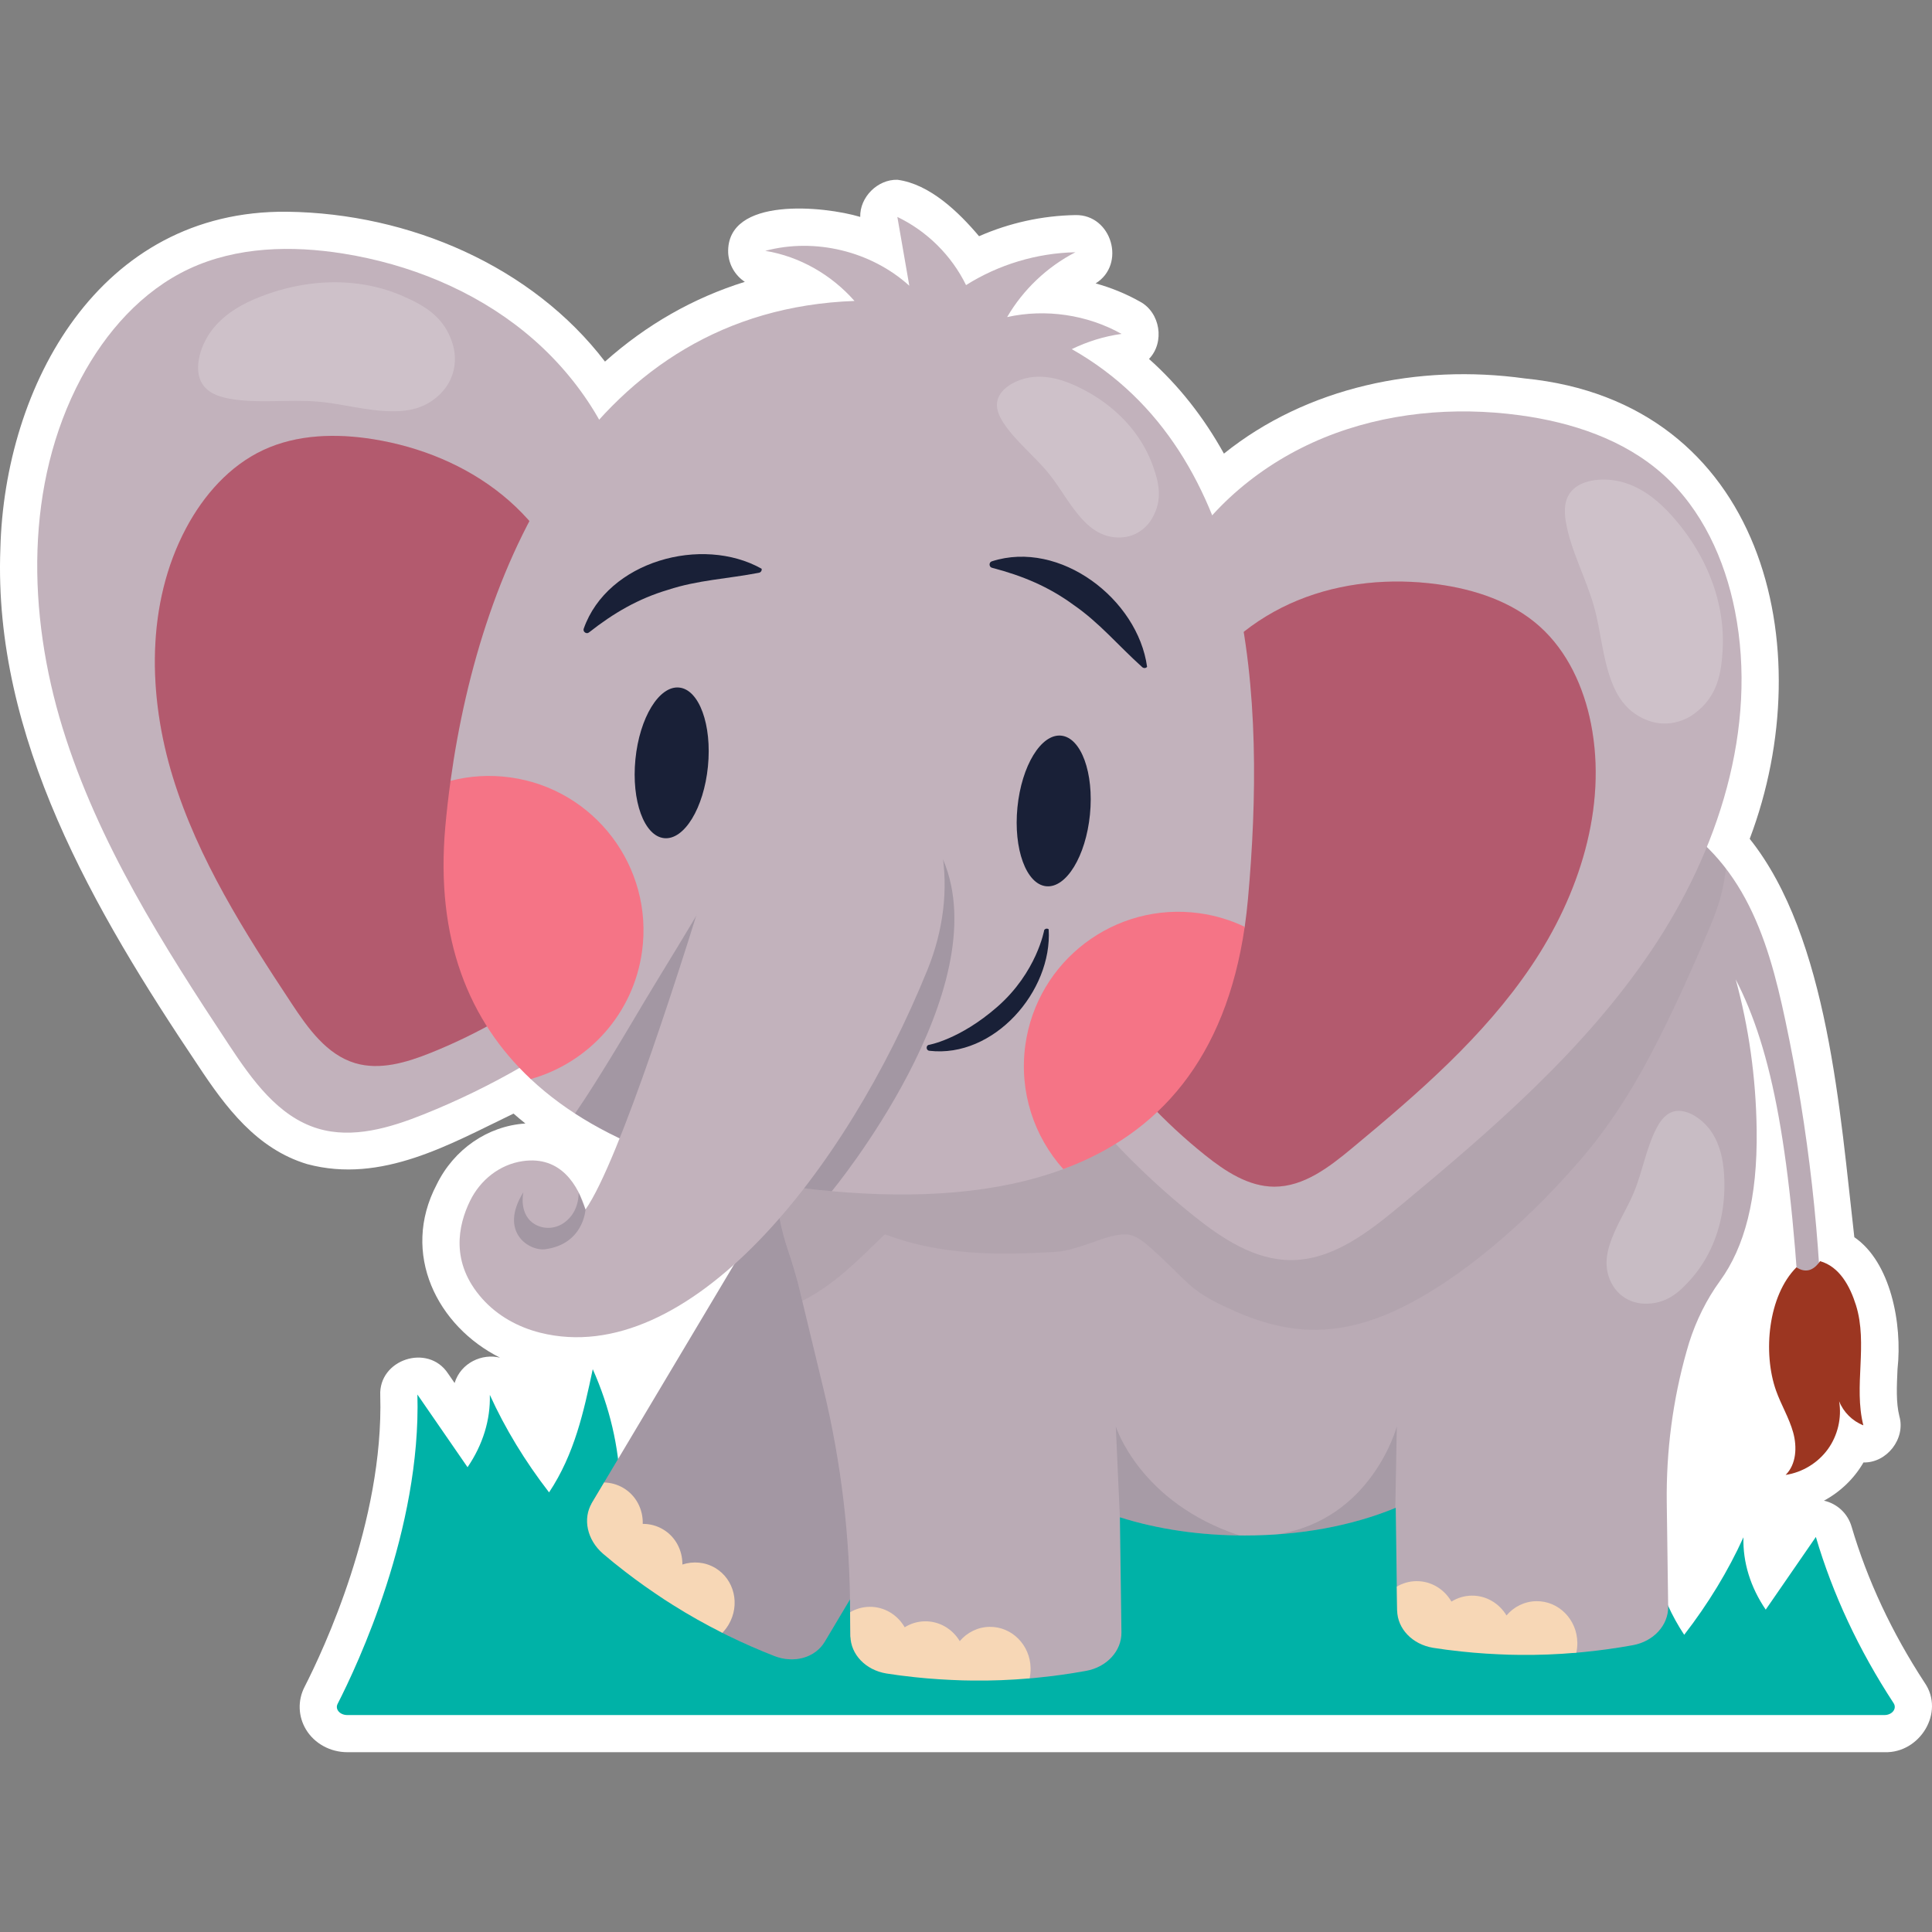 <?xml version="1.0" encoding="UTF-8"?>
<!-- Generator: Adobe Illustrator 27.1.1, SVG Export Plug-In . SVG Version: 6.00 Build 0)  -->
<svg xmlns="http://www.w3.org/2000/svg" xmlns:xlink="http://www.w3.org/1999/xlink" version="1.1" id="Capa_1" x="0px" y="0px" viewBox="0 0 512 512" style="enable-background:new 0 0 512 512;" xml:space="preserve" width="512" height="512">
<rect x="0" y="0" width="512" height="512" fill="#808080" stroke="none"/>
<g>
	<path style="fill:#FFFFFF;" d="M510.06,445.948c-8.675-13.255-15.199-27.193-19.388-41.425c-1.016-3.449-3.825-6.055-7.305-6.83   c4.312-2.317,8.016-5.855,10.475-10.127c6.17,0.15,11.206-6.276,9.51-12.262c-0.904-3.572-0.704-7.9-0.491-12.482   c1.339-12.098-1.876-28.43-11.445-34.945c-3.769-32.612-6.858-79.439-27.726-105.578c19.186-50.694,3.702-115.734-59.6-122.01   c-28.189-3.902-57.735,2.248-79.737,19.923c-5.402-9.734-12.035-18.115-19.852-25.086c4.247-4.424,3.007-12.352-2.461-15.23   c-3.682-2.062-7.612-3.668-11.689-4.791c8.149-5.043,4.266-18.299-5.353-18.108c-8.829,0.153-17.513,2.077-25.538,5.603   c-5.364-6.364-13.066-13.835-21.645-14.959c-5.242-0.137-9.986,4.603-9.847,9.842c-9.508-2.856-35.447-5.53-34.998,9.478   c0.16,3.213,1.861,6.045,4.413,7.73c-13.654,4.265-26.036,11.324-37.054,21.134c-19.309-25.266-51.8-39.294-84.208-39.712   c-49.874-0.539-74.922,46.129-76.025,89.292c-1.911,50.131,24.802,95.837,52.415,136.994c7.269,10.997,15.49,22.072,28.912,26.107   c19.793,5.294,37.977-5.381,54.672-13.394c1.017,0.892,2.063,1.767,3.136,2.625c-10.004,0.655-18.949,6.853-23.5,16.163   c-9.674,18.376,0.212,37.619,16.785,45.896c-4.703-1.182-10.377,1.308-12.044,6.716l-1.755-2.544   c-5.289-8.006-18.425-3.727-17.945,5.868c0.941,33.454-15.124,67.562-20.069,77.219c-1.858,3.624-1.698,7.868,0.429,11.35   c2.24,3.666,6.416,5.943,10.899,5.943h407.355C508.75,464.693,515.49,453.812,510.06,445.948z"/>
	<g>
		<path style="fill:#00B2A7;" d="M501.821,451.344c-9.205-14.064-16.132-28.87-20.597-44.038l-13.289,19.263    c-4.052-5.948-6.092-12.573-5.903-19.171c-4.065,8.936-9.33,17.601-15.7,25.84c-6.777-10.194-9.216-21.51-11.578-32.646    c-4.476,10.035-6.936,20.517-7.281,31.034c-7.605-4.826-12.201-11.933-12.385-19.149c-1.944,6.168-5.763,12.038-11.125,17.098    c-6.068-2.325-10.146-7.039-10.305-11.91c-0.661,0.833-1.375,1.645-2.114,2.445c-4.754-9.216-4.411-35.446-7.238-45.049    l-15.246,21.385c-4.052-5.948-4.135-14.695-3.946-21.294c-4.065,8.936-9.33,17.601-15.7,25.84    c-6.777-10.193-9.215-21.51-11.578-32.645c-3.412,7.649-11.748,36.707-14.027,34.227c-0.018-0.019-9.417-2.802-11.765-8.532    c-2.137-5.215-5.229-12.827-6.582-17.422l-13.29,19.263c-4.052-5.948-6.092-12.573-5.903-19.171    c-4.065,8.936-9.33,17.601-15.7,25.84c-6.777-10.193-9.215-21.51-11.578-32.646c-4.476,10.035-6.936,20.517-7.281,31.034    c-7.605-4.826-12.201-11.933-12.385-19.149c-1.717,5.447-4.9,10.659-9.312,15.289l-7.834-1.834    c-2.602-2.355-4.186-5.278-4.283-8.266c-1.476,1.86-3.16,3.635-5.008,5.322c-5.936-3.434-10.958-7.652-14.708-12.378    c-0.159,4.871-4.238,9.585-10.305,11.91c-5.362-5.06-9.181-10.93-11.125-17.098c-0.183,7.216-4.78,14.323-12.385,19.149    c-0.346-10.518-2.805-20.999-7.282-31.034c-2.362,11.135-4.8,22.452-11.578,32.645c-6.37-8.239-11.634-16.903-15.7-25.84    c0.189,6.598-1.85,13.223-5.903,19.171l-13.289-19.263c1.007,35.779-15.85,71.64-21.148,81.985    c-0.729,1.422,0.611,2.959,2.565,2.959h407.355C501.457,454.508,502.768,452.79,501.821,451.344z"/>
		<g>
			<g>
				<g>
					<path style="fill:#C2B2BC;" d="M270.09,348.659l-51.523,86.41c-2.535,4.252-8.13,5.814-13.311,3.801       c-4.237-1.648-8.37-3.47-12.411-5.446c-0.469-0.23-0.947-0.466-1.41-0.705c-4.506-2.254-6.66-7.969-10.91-10.652       c-0.774-0.486-26.175-19.562-23.656-23.786l3.221-5.402l48.302-81.008L270.09,348.659z"/>
					<path style="opacity:0.18;fill:#192037;" d="M270.09,348.659l-51.523,86.41c-2.535,4.252-8.13,5.814-13.311,3.801       c-4.237-1.648-8.37-3.47-12.411-5.446c-0.469-0.23-0.947-0.466-1.41-0.705c-4.506-2.254-6.66-7.969-10.91-10.652       c-0.774-0.486-26.175-19.562-23.656-23.786l3.221-5.402l48.302-81.008L270.09,348.659z"/>
					<path style="fill:#F7D7B6;" d="M189.559,415.534c-2.71-1.616-5.884-1.851-8.716-0.918c0.033-3.728-1.782-7.321-5.112-9.307       c-1.697-1.012-3.549-1.473-5.398-1.463c0.11-3.793-1.713-7.478-5.107-9.502c-1.606-0.958-3.377-1.432-5.136-1.467l-3.221,5.402       c-2.519,4.225-1.263,9.834,2.905,13.445c0.031,0.031,0.058,0.047,0.089,0.078c0.848,0.716,1.704,1.436,2.562,2.134       c0.135,0.105,0.279,0.216,0.409,0.331c0.113,0.08,0.221,0.169,0.329,0.258c3.358,2.707,6.817,5.265,10.36,7.662       c0.761,0.528,1.524,1.033,2.296,1.542c0.055,0.033,0.113,0.08,0.168,0.112c0.778,0.501,1.546,0.996,2.32,1.482       c4.251,2.683,8.623,5.141,13.129,7.395c0.609-0.627,1.157-1.339,1.63-2.132C196.214,425.303,194.641,418.564,189.559,415.534z"/>
				</g>
				<g>
					<path style="fill:#C2B2BC;" d="M482.997,358.095c-0.431-29.439-3.739-58.834-9.86-87.632       c-2.367-11.137-5.206-22.322-10.623-32.337c-5.177-9.572-12.976-18.072-22.935-22.37       c-22.348-31.78-57.81-52.115-101.216-51.528c-74.906,1.012-134.809,62.557-133.796,137.463       c0.161,11.88,1.554,21.435,4.079,29.106c1.265,3.843,2.454,7.711,3.402,11.644l6.208,25.736       c4.668,19.35,7.026,39.185,7.026,59.089l0,0l0.085,6.288c0.067,4.918,31.696,7.866,32.61,7.875       c5.026,0.06,9.854,3.801,14.873,3.361c0.52-0.039,1.051-0.089,1.57-0.138c4.478-0.432,8.953-1.045,13.425-1.86       c5.469-0.998,9.417-5.259,9.35-10.209l-0.412-30.491c10.035,3.173,21.246,4.828,33.082,4.828       c14.646,0,28.341-2.524,40.024-7.339l0.282,20.882l0.085,6.288c0.066,4.918,31.696,7.866,32.61,7.875       c5.026,0.06,9.854,3.801,14.873,3.361c0.52-0.039,1.051-0.089,1.57-0.138c4.478-0.432,8.953-1.045,13.425-1.86       c5.469-0.998,9.417-5.259,9.35-10.209l-0.371-27.493c-0.184-13.62,1.57-27.203,5.289-40.306       c0.396-1.396,0.637-2.169,0.637-2.169l0,0c1.857-5.851,4.583-11.397,8.19-16.364c6.482-8.924,9.955-21.734,9.707-40.038       c-0.187-13.857-2.099-27.246-5.556-39.862c9.65,18.687,14.858,45.198,17.526,98.933       C479.336,358.351,481.166,358.223,482.997,358.095z"/>
					<path style="opacity:0.05;fill:#192037;" d="M477.51,358.48c-2.67-53.73-7.88-80.25-17.53-98.93c3.46,12.61,5.37,26,5.56,39.86       c0.24,18.3-3.23,31.11-9.71,40.04c-1.81,2.48-3.39,5.11-4.75,7.85c-1.36,2.74-2.51,5.58-3.44,8.51c0,0-0.24,0.77-0.64,2.17       c-3.72,13.1-5.47,26.69-5.29,40.31l0.37,27.49c0.07,4.95-3.88,9.21-9.35,10.21c-4.47,0.81-8.94,1.43-13.42,1.86       c-0.52,0.05-1.05,0.1-1.57,0.14c-5.02,0.44-9.85-3.31-14.87-3.36c-0.92-0.01-32.55-2.96-32.61-7.88l-0.09-6.29l-0.28-20.88       c-0.04,0.02-0.08,0.03-0.12,0.05c-9.33,3.82-19.94,6.2-31.3,6.99c-2.83,0.2-5.7,0.3-8.61,0.3c-0.46,0-0.92,0-1.38-0.01       c-11.32-0.12-22.05-1.77-31.7-4.82l0.42,30.49c0.06,4.95-3.89,9.21-9.35,10.21c-4.48,0.82-8.95,1.43-13.43,1.86       c-0.52,0.05-1.05,0.1-1.57,0.14c-5.02,0.44-9.85-3.3-14.87-3.36c-0.92-0.01-32.55-2.96-32.61-7.88l-0.09-6.29       c0-19.9-2.36-39.73-7.02-59.08l-6.21-25.74c-0.95-3.93-2.14-7.8-3.4-11.64c-2.53-7.68-3.92-17.23-4.08-29.11       c-1.02-74.91,58.89-136.45,133.79-137.46c43.41-0.59,78.87,19.74,101.22,51.52c9.96,4.3,17.76,12.8,22.93,22.38       c5.42,10.01,8.26,21.2,10.63,32.33c6.12,28.8,9.43,58.2,9.86,87.63C481.17,358.22,479.34,358.35,477.51,358.48z"/>
					<g style="opacity:0.63;">
						<path style="opacity:0.19;fill:#192037;" d="M370.17,378.03l-0.4,21.6c-9.33,3.82-19.94,6.2-31.3,6.99        C363.625,402.686,370.17,378.03,370.17,378.03z"/>
						<path style="opacity:0.19;fill:#192037;" d="M328.48,406.91c-11.32-0.12-22.05-1.77-31.7-4.82l-1.081-24.064        C295.699,378.026,301.993,398.199,328.48,406.91z"/>
					</g>
					<path style="opacity:0.05;fill:#192037;" d="M212.443,344.078l0.162,0.672c8.279-4.079,15.08-11.021,21.643-17.413       c0.125-0.122,0.34-0.21,0.515-0.144c2.523,0.959,5.1,1.761,7.72,2.41c10.9,2.7,22.294,2.971,33.457,2.359       c2.16-0.118,4.398-0.12,6.52-0.576c1.854-0.399,3.663-0.996,5.464-1.585c3.279-1.071,6.955-2.737,10.47-2.667       c2.912,0.058,5.632,2.767,7.664,4.573c3.105,2.76,5.944,5.801,9.005,8.607c3.519,3.225,8.179,5.398,12.515,7.312       c4.967,2.193,10.226,3.809,15.624,4.482c10.533,1.314,20.563-1.562,29.845-6.391c9.186-4.78,17.595-11.029,25.403-17.798       c7.304-6.331,14.048-13.231,20.369-20.537c7.356-8.504,13.429-18.025,18.653-27.963c5.66-10.768,10.69-21.931,15.411-33.138       c1.249-2.965,2.432-5.92,3.223-9.045c0.583-2.303,0.999-4.645,1.315-6.999c-4.738-6.206-10.736-11.416-17.84-14.482       c-22.348-31.78-57.81-52.115-101.216-51.528c-74.906,1.012-134.809,62.557-133.796,137.463       c0.157,11.584,1.485,20.957,3.893,28.529C209.916,334.802,211.316,339.403,212.443,344.078z"/>
					<path style="opacity:0.2;fill:#FFFFFF;" d="M452.147,298.184c-2.292-2.451-5.431-4.149-8.078-3.734       c-2.391,0.375-3.889,2.306-4.973,4.337c-2.768,5.184-3.761,11.504-6.027,17.029c-1.972,4.807-4.901,8.997-6.49,14.032       c-0.632,2.004-1.048,4.178-0.716,6.517c0.332,2.338,1.5,4.874,3.467,6.624c1.87,1.664,4.253,2.438,6.384,2.501       c5.87,0.172,9.352-3.01,12.604-6.736c2.045-2.343,3.759-5.001,5.11-7.904c2.699-5.799,3.949-12.594,3.459-19.796       c-0.246-3.612-0.974-7.487-3.204-10.914C453.239,299.455,452.719,298.796,452.147,298.184z"/>
					<path style="fill:#F7D7B6;" d="M262.254,431.132c-3.155,0.043-5.982,1.504-7.907,3.783c-1.924-3.193-5.352-5.304-9.229-5.251       c-1.976,0.027-3.795,0.604-5.365,1.581c-1.893-3.289-5.375-5.473-9.327-5.42c-1.87,0.025-3.626,0.548-5.144,1.44l0.085,6.289       c0.067,4.918,4.075,9.039,9.516,9.932c0.043,0.01,0.074,0.01,0.117,0.02c1.097,0.166,2.204,0.331,3.3,0.476       c0.17,0.019,0.351,0.038,0.521,0.067c0.138,0.009,0.277,0.028,0.415,0.048c4.278,0.548,8.565,0.915,12.838,1.101       c0.925,0.051,1.839,0.081,2.764,0.111c0.064-0.001,0.138,0.009,0.202,0.008c0.925,0.019,1.839,0.039,2.752,0.048       c5.026,0.06,10.038-0.136,15.057-0.575c0.19-0.853,0.284-1.746,0.272-2.67C273.039,435.969,268.17,431.052,262.254,431.132z"/>
					<path style="fill:#F7D7B6;" d="M407.143,424.329c-3.155,0.043-5.982,1.505-7.906,3.783c-1.924-3.193-5.352-5.303-9.229-5.251       c-1.976,0.027-3.795,0.604-5.365,1.581c-1.893-3.289-5.375-5.473-9.327-5.42c-1.87,0.025-3.626,0.548-5.144,1.44l0.085,6.288       c0.066,4.918,4.075,9.039,9.516,9.933c0.043,0.01,0.075,0.01,0.117,0.02c1.097,0.166,2.204,0.331,3.3,0.476       c0.17,0.019,0.351,0.038,0.521,0.067c0.138,0.009,0.277,0.028,0.415,0.047c4.278,0.548,8.565,0.915,12.838,1.102       c0.925,0.051,1.839,0.081,2.764,0.111c0.064-0.001,0.138,0.009,0.202,0.008c0.925,0.019,1.839,0.039,2.752,0.048       c5.026,0.06,10.038-0.136,15.057-0.575c0.19-0.853,0.285-1.746,0.272-2.67C417.928,429.166,413.06,424.249,407.143,424.329z"/>
					<path style="fill:#9C3621;" d="M493.806,377.723c-1.31-5.174-1-10.599-0.755-15.93c0.245-5.331,0.401-10.786-1.193-15.88       c-1.593-5.093-4.381-10.24-9.516-11.691c-1.732,2.485-3.785,3.229-6.27,1.631c-7.507,7.506-8.953,22.671-5.401,32.675       c1.337,3.767,3.469,7.237,4.537,11.089s0.84,8.441-2,11.253c4.426-0.669,8.547-3.174,11.177-6.796       c2.631-3.622,3.739-8.315,3.005-12.732C488.528,374.23,490.912,376.601,493.806,377.723z"/>
				</g>
			</g>
			<g>
				<g>
					<path style="fill:#C2B2BC;" d="M459.771,161.84c-2.681-13.573-8.721-26.842-19.018-36.082       c-10.353-9.29-24.202-13.841-37.986-15.709c-17.461-2.366-35.612-0.723-51.919,5.95c-16.308,6.672-30.663,18.529-39.222,33.931       l-35.038,129.645c11.102,16.056,24.557,30.482,39.804,42.671c7.494,5.992,16.093,11.673,25.688,11.691       c10.997,0.021,20.468-7.318,28.93-14.341c24.433-20.279,48.84-41.316,66.583-67.648S465.924,192.991,459.771,161.84z"/>
					<path style="opacity:0.2;fill:#FFFFFF;" d="M427.936,127.329c-4.322-0.685-8.914,0.084-11.305,2.633       c-2.16,2.302-2.153,5.491-1.641,8.45c1.308,7.553,5.353,14.852,7.45,22.354c1.825,6.527,2.169,13.186,4.571,19.641       c0.956,2.569,2.271,5.139,4.487,7.28c2.216,2.14,5.451,3.813,8.878,4.036c3.258,0.213,6.33-0.9,8.574-2.545       c6.177-4.528,7.211-10.594,7.569-17.036c0.226-4.05-0.141-8.159-1.077-12.229c-1.872-8.131-6.033-16.124-12.31-23.142       c-3.148-3.52-7.004-6.923-12.045-8.662C430.079,127.762,429.016,127.5,427.936,127.329z"/>
					<path style="fill:#F57486;" d="M421.621,191.769c-1.912-9.678-6.219-19.139-13.561-25.728       c-7.382-6.624-17.257-9.87-27.085-11.201c-12.45-1.687-25.392-0.515-37.021,4.242c-11.628,4.758-21.863,13.212-27.966,24.194       l-24.983,92.442c7.916,11.449,17.51,21.734,28.382,30.426c5.343,4.272,11.475,8.323,18.317,8.336       c7.841,0.015,14.595-5.218,20.629-10.226c17.422-14.46,34.824-29.46,47.476-48.235S426.008,213.981,421.621,191.769z"/>
					<path style="opacity:0.3;fill:#192037;" d="M421.621,191.769c-1.912-9.678-6.219-19.139-13.561-25.728       c-7.382-6.624-17.257-9.87-27.085-11.201c-12.45-1.687-25.392-0.515-37.021,4.242c-11.628,4.758-21.863,13.212-27.966,24.194       l-24.983,92.442c7.916,11.449,17.51,21.734,28.382,30.426c5.343,4.272,11.475,8.323,18.317,8.336       c7.841,0.015,14.595-5.218,20.629-10.226c17.422-14.46,34.824-29.46,47.476-48.235S426.008,213.981,421.621,191.769z"/>
				</g>
				<g>
					<path style="fill:#C2B2BC;" d="M21.475,100.269c6.498-12.214,16.124-23.163,28.656-29.024c12.6-5.892,27.174-6.236,40.908-4.03       c17.397,2.794,34.294,9.626,47.969,20.737c13.675,11.111,23.979,26.618,27.708,43.839l-4.027,134.236       c-15.277,12.151-32.335,22.059-50.459,29.309c-8.909,3.564-18.785,6.509-27.974,3.746       c-10.531-3.166-17.47-12.934-23.535-22.108c-17.51-26.488-34.774-53.694-44.128-84.038       C7.241,162.594,6.561,128.301,21.475,100.269z"/>
					<path style="opacity:0.2;fill:#FFFFFF;" d="M54.76,89.623c-2.148,3.813-3.028,8.384-1.472,11.514       c1.405,2.827,4.396,3.932,7.348,4.483c7.536,1.407,15.786,0.16,23.549,0.809c6.753,0.565,13.115,2.563,20.002,2.561       c2.742-0.001,5.609-0.337,8.387-1.668c2.778-1.331,5.474-3.78,6.877-6.914c1.335-2.979,1.363-6.247,0.603-8.923       c-2.091-7.368-7.417-10.451-13.329-13.032c-3.718-1.623-7.696-2.712-11.838-3.252c-8.274-1.08-17.216,0.034-25.982,3.472       c-4.396,1.724-8.93,4.152-12.317,8.271C55.912,87.766,55.296,88.671,54.76,89.623z"/>
					<path style="fill:#F57486;" d="M49.318,139.968c4.634-8.709,11.497-16.517,20.433-20.695       c8.984-4.201,19.376-4.446,29.169-2.874c12.405,1.992,24.453,6.864,34.204,14.786c9.751,7.923,17.098,18.98,19.757,31.259       l-2.871,95.715c-10.893,8.664-23.056,15.729-35.98,20.898c-6.352,2.541-13.394,4.641-19.946,2.671       c-7.509-2.258-12.457-9.222-16.781-15.764c-12.485-18.887-24.796-38.286-31.465-59.922       C39.168,184.407,38.683,159.955,49.318,139.968z"/>
					<path style="opacity:0.3;fill:#192037;" d="M49.318,139.968c4.634-8.709,11.497-16.517,20.433-20.695       c8.984-4.201,19.376-4.446,29.169-2.874c12.405,1.992,24.453,6.864,34.204,14.786c9.751,7.923,17.098,18.98,19.757,31.259       l-2.871,95.715c-10.893,8.664-23.056,15.729-35.98,20.898c-6.352,2.541-13.394,4.641-19.946,2.671       c-7.509-2.258-12.457-9.222-16.781-15.764c-12.485-18.887-24.796-38.286-31.465-59.922       C39.168,184.407,38.683,159.955,49.318,139.968z"/>
				</g>
				<g>
					<path style="fill:#C2B2BC;" d="M330.733,238.151c-0.228,2.557-0.525,5.046-0.868,7.465c0,0-22.772,54.851-48.085,64.211       c-17.38,6.455-38.368,7.922-61.348,5.853c-31.702-2.845-60.721-11.836-79.785-29.721c0,0-17.885-38.524-15.198-68.466       c0.359-3.976-6.048-10.565-6.048-10.565c8.038-58.477,37.593-124.671,107.047-127.175c-6.09-6.93-14.54-11.799-23.648-13.277       c13.189-3.518,28.058,0.082,38.177,9.247c-1.06-6.076-2.107-12.154-3.167-18.23c7.861,3.763,14.38,10.235,18.203,18.061       c8.638-5.449,18.765-8.491,28.979-8.706c-7.483,3.863-13.842,9.894-18.09,17.178c10.206-2.259,21.211-0.636,30.325,4.466       c-4.578,0.618-9.039,2.015-13.199,4.033C332.454,119.93,335.457,185.545,330.733,238.151z"/>
					<path style="opacity:0.2;fill:#FFFFFF;" d="M271.665,100.289c-3.253,0.831-6.253,2.769-7.163,5.291       c-0.822,2.278,0.152,4.522,1.413,6.45c3.217,4.923,8.284,8.834,12.042,13.481c3.269,4.043,5.535,8.629,9.189,12.445       c1.454,1.519,3.161,2.93,5.373,3.764c2.211,0.834,4.998,1.029,7.48,0.145c2.359-0.84,4.185-2.558,5.266-4.398       c2.975-5.067,1.859-9.654,0.154-14.3c-1.072-2.921-2.579-5.704-4.476-8.286c-3.79-5.158-9.15-9.524-15.705-12.559       c-3.287-1.522-7.038-2.748-11.117-2.44C273.306,99.942,272.478,100.081,271.665,100.289z"/>
					<path style="opacity:0.18;fill:#192037;" d="M184.092,270.532c1.212-3.845,2.435-7.697,3.521-11.58       c1.166-4.169,2.017-8.423,2.808-12.676c1.201-6.458,2.246-12.971,3.939-19.32c-0.871,1.587-1.855,3.117-2.863,4.617       c-1.013,1.508-2.058,2.993-3.057,4.509c-1.157,1.755-2.153,3.63-3.224,5.439c-3.928,6.634-7.965,13.204-11.969,19.793       c-3.845,6.328-7.551,12.74-11.427,19.048c-3.044,4.953-6.125,9.934-9.436,14.743c5.89,3.826,12.373,7.073,19.306,9.804       C176.399,293.672,180.429,282.148,184.092,270.532z"/>
					<path style="opacity:0.18;fill:#192037;" d="M249.946,227.832c-6.849,4.115-8.473,33.39-14.753,38.334       c-10.582,8.331-19.68,18.609-27.712,29.375c-4.008,5.372-7.764,10.919-11.397,16.549c7.845,1.652,15.999,2.842,24.349,3.591       C220.433,315.68,264.599,262.273,249.946,227.832z"/>
					<g>
						<g>
							<path style="fill:#192037;" d="M246.027,276.93c0,0,8.24-1.34,18.272-10.113c10.487-9.171,12.43-20.348,12.43-20.348         c0.263-0.392,0.812-0.497,1.182-0.188c1.002,16.395-14.503,34.187-31.642,32.186         C245.487,278.386,245.31,277.236,246.027,276.93L246.027,276.93z"/>
						</g>
					</g>
					<g>
						<path style="fill:#C2B2BC;" d="M189.923,225.17c-8.636,28.433-25.786,82.625-34.76,95.361        c-1.889-6.122-6.361-14.334-16.667-12.816c-6.095,0.898-11.213,4.985-13.922,10.519c-3.163,6.462-5.316,16.358,3.233,25.943        c4.034,4.524,9.476,7.536,15.356,9.009c39.118,9.794,80.859-42.412,102.653-96.253c4.081-10.081,5.616-21.088,3.712-31.796        c-2.988-16.801-12.342-24.018-24.526-24.818C209.026,199.269,194.576,209.851,189.923,225.17z"/>
						<path style="opacity:0.18;fill:#192037;" d="M155.162,320.531c0,0-0.461,9.125-10.636,10.523        c-4.225,0.581-12.434-4.471-5.828-15.105c0,0-1.441,6.287,3.499,8.734c2.357,1.168,5.219,0.865,7.347-0.681        c1.843-1.339,3.732-3.735,3.825-7.947L155.162,320.531z"/>
					</g>
				</g>
				<g>
					<g>
						<path style="fill:#192037;" d="M262.907,150.47c8.089,2.112,15.047,5.023,21.625,9.855        c6.815,4.692,11.825,10.773,18.139,16.445c0.368,0.366,0.985,0.362,1.318-0.051c-2.448-17.903-23.049-33.784-41.152-27.959        C262.01,149.014,262.066,150.292,262.907,150.47L262.907,150.47z"/>
					</g>
					<g>
						<path style="fill:#192037;" d="M156.096,167.593c6.57-5.169,13.094-8.955,20.918-11.277        c7.857-2.595,15.729-2.913,24.064-4.517c0.515-0.072,0.884-0.566,0.755-1.081c-15.745-8.867-40.847-2.048-47.144,15.897        C154.393,167.429,155.446,168.156,156.096,167.593L156.096,167.593z"/>
					</g>
					<path style="fill:#F57486;" d="M329.865,245.616c-5.1,34.931-22.772,54.851-48.085,64.211       c-7.731-8.631-11.765-20.488-10.057-32.868c3.095-22.382,23.738-38.027,46.12-34.944       C322.118,242.606,326.158,243.837,329.865,245.616z"/>
					<path style="fill:#F57486;" d="M170.148,252.136c-2.301,16.643-14.292,29.56-29.499,33.823       c-16.286-15.259-25.318-36.992-22.632-66.934c0.359-3.976,0.812-8.011,1.386-12.097c5.01-1.302,10.356-1.66,15.801-0.912       C157.584,209.099,173.23,229.755,170.148,252.136z"/>
					<g>
						<g>
							<path style="fill:#192037;" d="M269.631,213.954c-1.092,11.022,2.324,20.385,7.631,20.912         c5.307,0.527,10.495-7.98,11.587-19.002c1.092-11.022-2.325-20.385-7.632-20.913         C275.911,194.425,270.723,202.932,269.631,213.954z"/>
						</g>
					</g>
					<g>
						<g>
							<path style="fill:#192037;" d="M168.393,201.209c-1.092,11.023,2.324,20.385,7.631,20.913         c5.307,0.527,10.495-7.981,11.587-19.003c1.093-11.022-2.324-20.385-7.631-20.912         C174.673,181.68,169.486,190.188,168.393,201.209z"/>
						</g>
					</g>
				</g>
			</g>
		</g>
	</g>
</g>















</svg>
